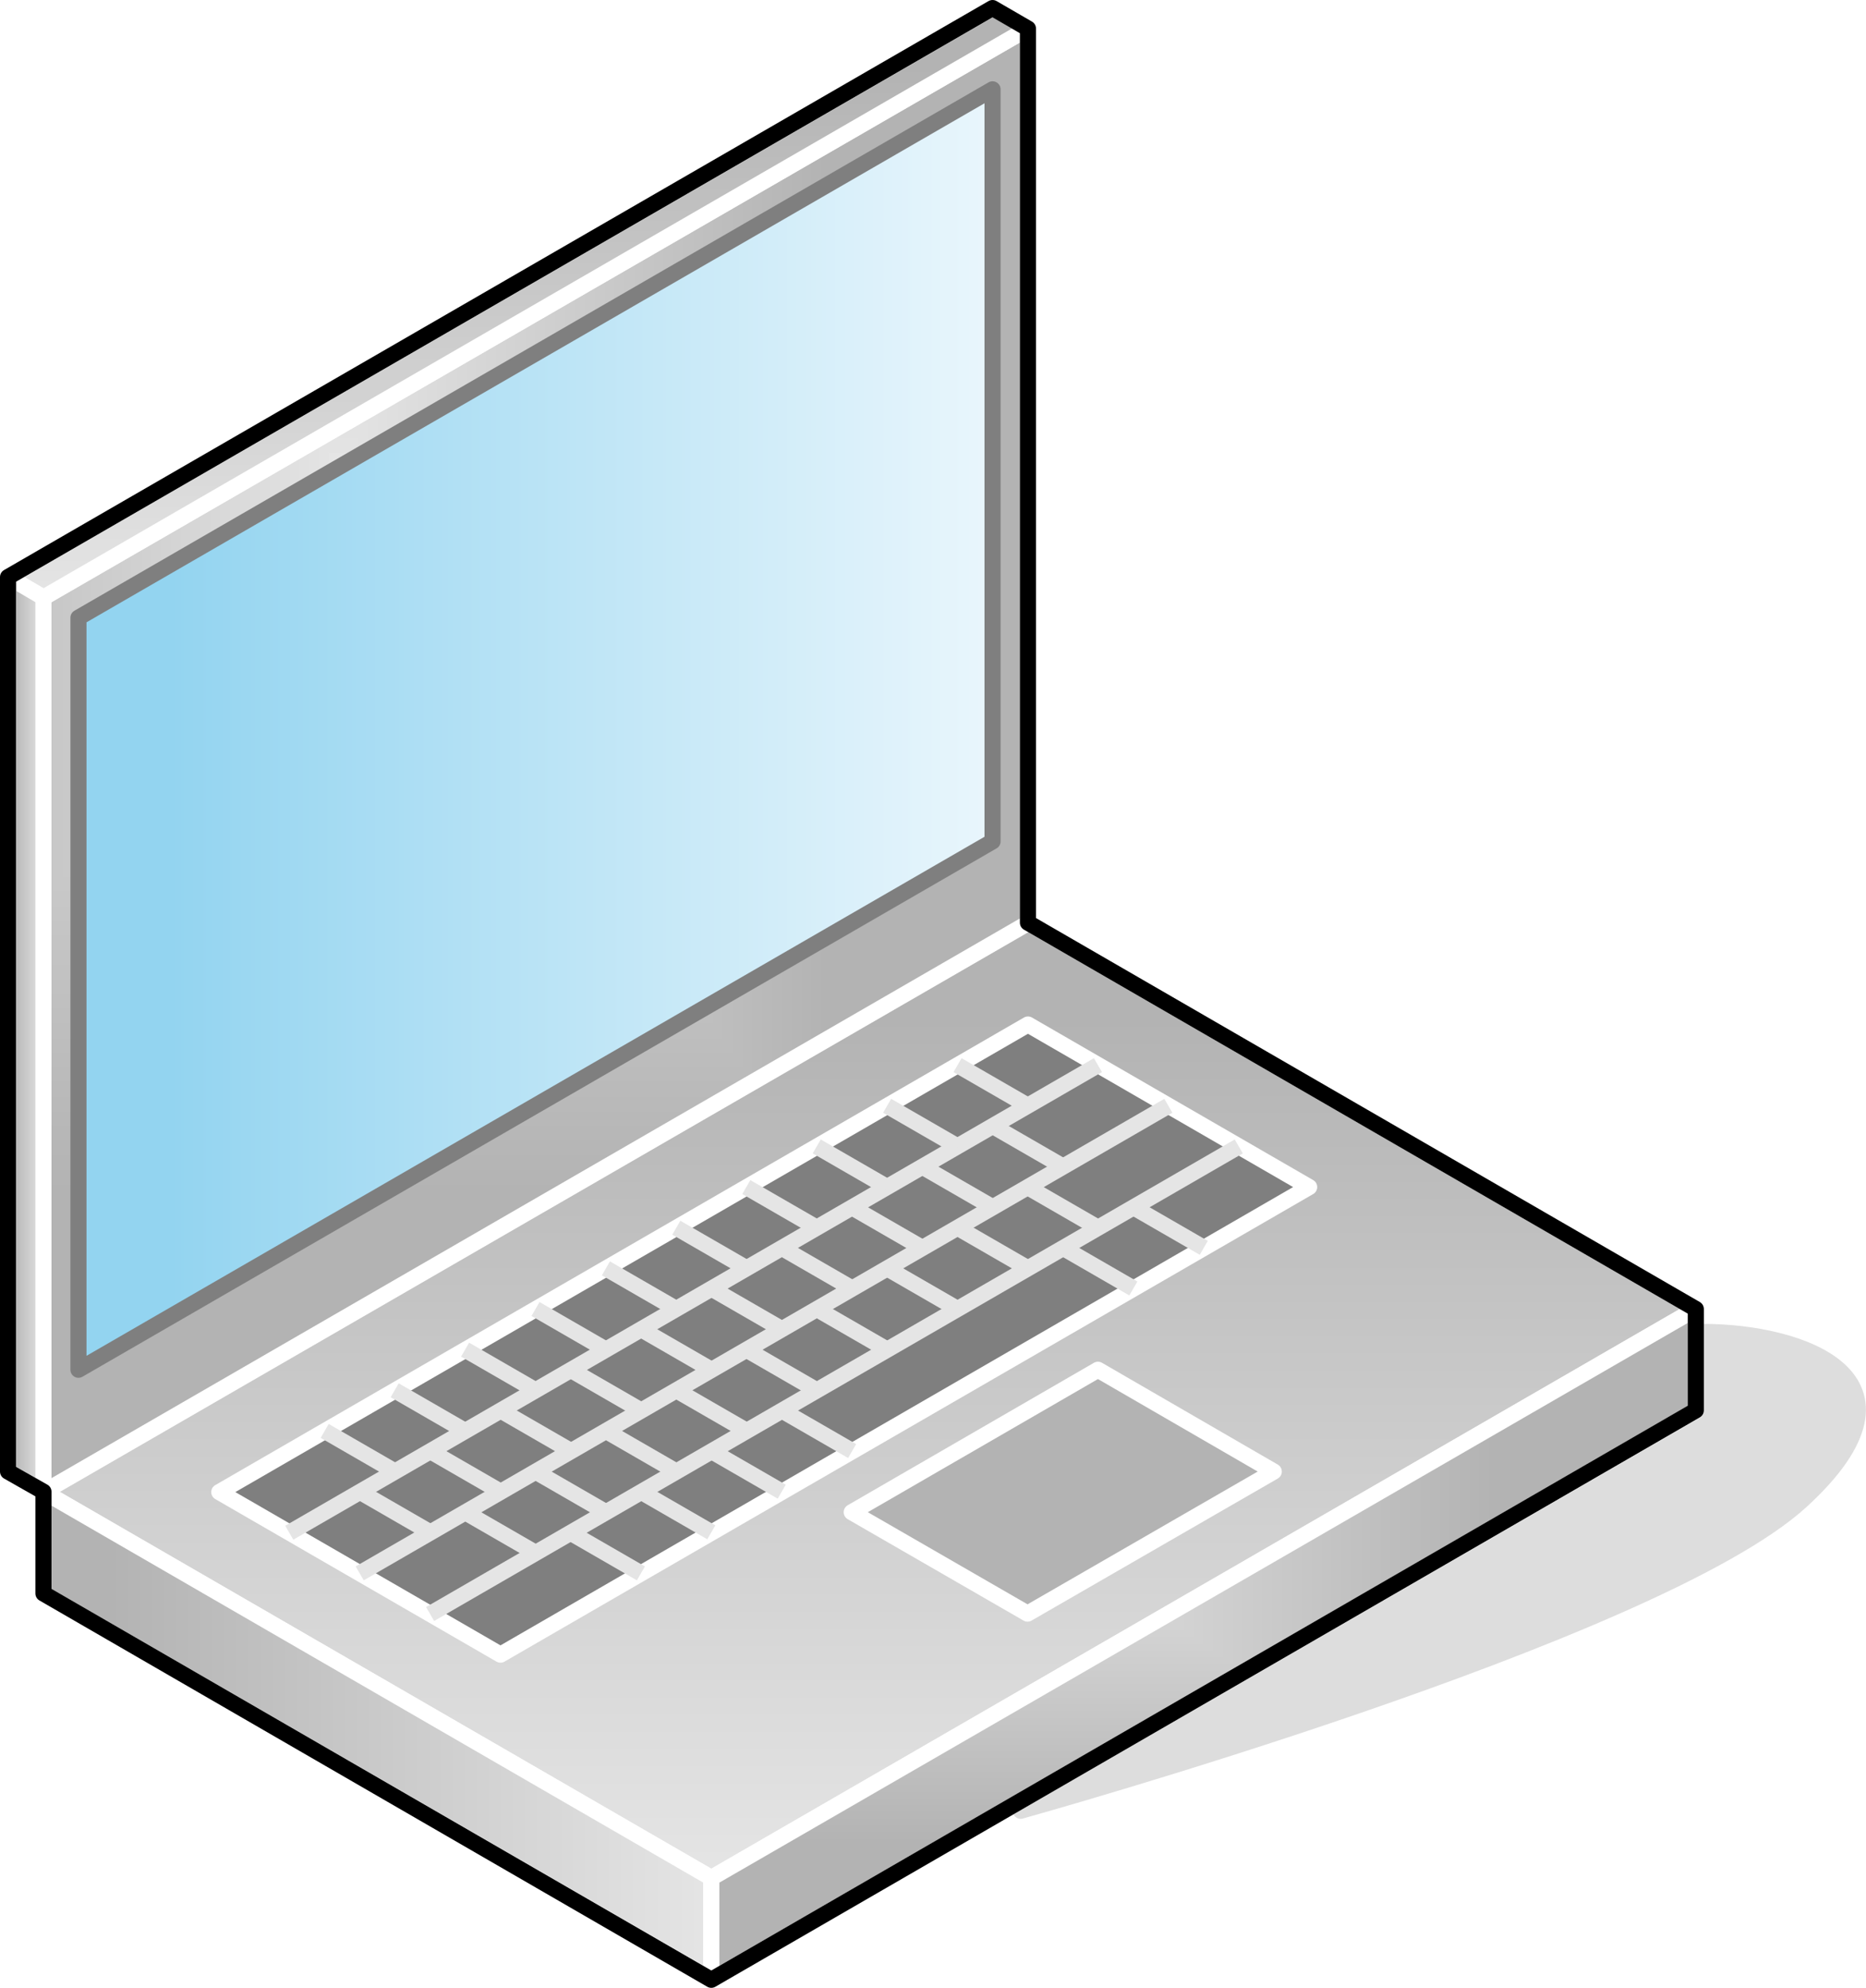 <?xml version="1.0" encoding="UTF-8"?>
<!DOCTYPE svg PUBLIC "-//W3C//DTD SVG 1.1//EN" "http://www.w3.org/Graphics/SVG/1.1/DTD/svg11.dtd">
<svg version="1.2" width="46.38mm" height="49.4mm" viewBox="1928 8183 4638 4940" preserveAspectRatio="xMidYMid" fill-rule="evenodd" stroke-width="28.222" stroke-linejoin="round" xmlns="http://www.w3.org/2000/svg" xmlns:ooo="http://xml.openoffice.org/svg/export" xmlns:xlink="http://www.w3.org/1999/xlink" xmlns:presentation="http://sun.com/xmlns/staroffice/presentation" xmlns:smil="http://www.w3.org/2001/SMIL20/" xmlns:anim="urn:oasis:names:tc:opendocument:xmlns:animation:1.0" xml:space="preserve">
 <defs class="ClipPathGroup">
  <clipPath id="presentation_clip_path" clipPathUnits="userSpaceOnUse">
   <rect x="1928" y="8183" width="4638" height="4940"/>
  </clipPath>
 </defs>
 <defs class="TextShapeIndex">
  <g ooo:slide="id1" ooo:id-list="id3 id4 id5 id6 id7 id8 id9 id10 id11 id12 id13 id14 id15 id16 id17 id18 id19 id20 id21 id22 id23 id24 id25 id26 id27 id28 id29 id30 id31 id32 id33 id34 id35 id36 id37 id38 id39 id40 id41 id42 id43 id44 id45 id46 id47 id48 id49 id50 id51"/>
 </defs>
 <defs class="EmbeddedBulletChars">
  <g id="bullet-char-template(57356)" transform="scale(0,-0)">
   <path d="M 580,1141 L 1163,571 580,0 -4,571 580,1141 Z"/>
  </g>
  <g id="bullet-char-template(57354)" transform="scale(0,-0)">
   <path d="M 8,1128 L 1137,1128 1137,0 8,0 8,1128 Z"/>
  </g>
  <g id="bullet-char-template(10146)" transform="scale(0,-0)">
   <path d="M 174,0 L 602,739 174,1481 1456,739 174,0 Z M 1358,739 L 309,1346 659,739 1358,739 Z"/>
  </g>
  <g id="bullet-char-template(10132)" transform="scale(0,-0)">
   <path d="M 2015,739 L 1276,0 717,0 1260,543 174,543 174,936 1260,936 717,1481 1274,1481 2015,739 Z"/>
  </g>
  <g id="bullet-char-template(10007)" transform="scale(0,-0)">
   <path d="M 0,-2 C -7,14 -16,27 -25,37 L 356,567 C 262,823 215,952 215,954 215,979 228,992 255,992 264,992 276,990 289,987 310,991 331,999 354,1012 L 381,999 492,748 772,1049 836,1024 860,1049 C 881,1039 901,1025 922,1006 886,937 835,863 770,784 769,783 710,716 594,584 L 774,223 C 774,196 753,168 711,139 L 727,119 C 717,90 699,76 672,76 641,76 570,178 457,381 L 164,-76 C 142,-110 111,-127 72,-127 30,-127 9,-110 8,-76 1,-67 -2,-52 -2,-32 -2,-23 -1,-13 0,-2 Z"/>
  </g>
  <g id="bullet-char-template(10004)" transform="scale(0,-0)">
   <path d="M 285,-33 C 182,-33 111,30 74,156 52,228 41,333 41,471 41,549 55,616 82,672 116,743 169,778 240,778 293,778 328,747 346,684 L 369,508 C 377,444 397,411 428,410 L 1163,1116 C 1174,1127 1196,1133 1229,1133 1271,1133 1292,1118 1292,1087 L 1292,965 C 1292,929 1282,901 1262,881 L 442,47 C 390,-6 338,-33 285,-33 Z"/>
  </g>
  <g id="bullet-char-template(9679)" transform="scale(0,-0)">
   <path d="M 813,0 C 632,0 489,54 383,161 276,268 223,411 223,592 223,773 276,916 383,1023 489,1130 632,1184 813,1184 992,1184 1136,1130 1245,1023 1353,916 1407,772 1407,592 1407,412 1353,268 1245,161 1136,54 992,0 813,0 Z"/>
  </g>
  <g id="bullet-char-template(8226)" transform="scale(0,-0)">
   <path d="M 346,457 C 273,457 209,483 155,535 101,586 74,649 74,723 74,796 101,859 155,911 209,963 273,989 346,989 419,989 480,963 531,910 582,859 608,796 608,723 608,648 583,586 532,535 482,483 420,457 346,457 Z"/>
  </g>
  <g id="bullet-char-template(8211)" transform="scale(0,-0)">
   <path d="M -4,459 L 1135,459 1135,606 -4,606 -4,459 Z"/>
  </g>
 </defs>
 <defs class="TextEmbeddedBitmaps"/>
 <g class="SlideGroup">
  <g>
   <g id="id1" class="Slide" clip-path="url(#presentation_clip_path)">
    <g class="Page">
     <g class="Group">
      <g class="com.sun.star.drawing.ClosedBezierShape">
       <g id="id3">
        <rect class="BoundingBox" stroke="none" fill="none" x="4445" y="11473" width="2122" height="1232"/>
        <path fill="rgb(221,221,221)" stroke="none" d="M 4465,12683 C 4465,12683 6042,12245 6405,11913 6740,11606 6403,11493 6162,11493 6162,11645 4465,12613 4465,12683 Z"/>
        <path fill="none" stroke="rgb(221,221,221)" stroke-width="40" stroke-linejoin="round" d="M 4465,12683 C 4465,12683 6042,12245 6405,11913 6740,11606 6403,11493 6162,11493 6162,11645 4465,12613 4465,12683 Z"/>
       </g>
      </g>
      <g class="Group">
       <g class="com.sun.star.drawing.PolyPolygonShape">
        <g id="id4">
         <rect class="BoundingBox" stroke="none" fill="none" x="2016" y="10456" width="4148" height="2415"/>
         <g>
          <defs>
           <linearGradient id="gradient1" x1="4089" y1="10476" x2="4089" y2="12850" gradientUnits="userSpaceOnUse">
            <stop offset="0.1" style="stop-color:rgb(179,179,179)"/>
            <stop offset="1" style="stop-color:rgb(229,229,229)"/>
           </linearGradient>
          </defs>
          <path style="fill:url(#gradient1)" d="M 3696,12850 L 6143,11436 4483,10476 2036,11890 3696,12850 Z"/>
         </g>
         <path fill="none" stroke="rgb(255,255,255)" stroke-width="40" stroke-linejoin="round" d="M 3696,12850 L 6143,11436 4483,10476 2036,11890 3696,12850 Z"/>
        </g>
       </g>
       <g class="com.sun.star.drawing.PolyPolygonShape">
        <g id="id5">
         <rect class="BoundingBox" stroke="none" fill="none" x="2452" y="10709" width="2751" height="1607"/>
         <path fill="rgb(127,127,127)" stroke="none" d="M 5182,11133 L 4483,10729 2473,11891 3172,12295 5182,11133 Z"/>
         <path fill="none" stroke="rgb(255,255,255)" stroke-width="40" stroke-linejoin="round" d="M 5182,11133 L 4483,10729 2473,11891 3172,12295 5182,11133 Z"/>
        </g>
       </g>
       <g class="com.sun.star.drawing.PolyPolygonShape">
        <g id="id6">
         <rect class="BoundingBox" stroke="none" fill="none" x="2016" y="8234" width="2488" height="3678"/>
         <g>
          <defs>
           <pattern id="pattern1" x="2036" y="8254" width="2448" height="3638" patternUnits="userSpaceOnUse">
            <g transform="translate(-2036,-8254)">
             <path fill="rgb(179,179,179)" stroke="none" d="M 2035,8253 L 4484,8253 4484,11892 2035,11892 2035,8253 Z M 1570,7562 L 3969,7562 3969,11127 1570,11127 1570,7562 Z"/>
             <path fill="rgb(180,180,180)" stroke="none" d="M 1570,7562 L 3969,7562 3969,11127 1570,11127 1570,7562 Z M 1594,7598 L 3945,7598 3945,11091 1594,11091 1594,7598 Z"/>
             <path fill="rgb(181,181,181)" stroke="none" d="M 1594,7598 L 3945,7598 3945,11091 1594,11091 1594,7598 Z M 1619,7635 L 3920,7635 3920,11054 1619,11054 1619,7635 Z"/>
             <path fill="rgb(182,182,182)" stroke="none" d="M 1619,7635 L 3920,7635 3920,11054 1619,11054 1619,7635 Z M 1643,7671 L 3896,7671 3896,11018 1643,11018 1643,7671 Z"/>
             <path fill="rgb(183,183,183)" stroke="none" d="M 1643,7671 L 3896,7671 3896,11018 1643,11018 1643,7671 Z M 1668,7707 L 3871,7707 3871,10981 1668,10981 1668,7707 Z"/>
             <path fill="rgb(184,184,184)" stroke="none" d="M 1668,7707 L 3871,7707 3871,10981 1668,10981 1668,7707 Z M 1692,7744 L 3847,7744 3847,10945 1692,10945 1692,7744 Z"/>
             <path fill="rgb(185,185,185)" stroke="none" d="M 1692,7744 L 3847,7744 3847,10945 1692,10945 1692,7744 Z M 1717,7780 L 3822,7780 3822,10909 1717,10909 1717,7780 Z"/>
             <path fill="rgb(186,186,186)" stroke="none" d="M 1717,7780 L 3822,7780 3822,10909 1717,10909 1717,7780 Z M 1741,7817 L 3798,7817 3798,10872 1741,10872 1741,7817 Z"/>
             <path fill="rgb(187,187,187)" stroke="none" d="M 1741,7817 L 3798,7817 3798,10872 1741,10872 1741,7817 Z M 1766,7853 L 3773,7853 3773,10836 1766,10836 1766,7853 Z"/>
             <path fill="rgb(188,188,188)" stroke="none" d="M 1766,7853 L 3773,7853 3773,10836 1766,10836 1766,7853 Z M 1790,7889 L 3749,7889 3749,10799 1790,10799 1790,7889 Z"/>
             <path fill="rgb(189,189,189)" stroke="none" d="M 1790,7889 L 3749,7889 3749,10799 1790,10799 1790,7889 Z M 1815,7926 L 3724,7926 3724,10763 1815,10763 1815,7926 Z"/>
             <path fill="rgb(190,190,190)" stroke="none" d="M 1815,7926 L 3724,7926 3724,10763 1815,10763 1815,7926 Z M 1839,7962 L 3700,7962 3700,10727 1839,10727 1839,7962 Z"/>
             <path fill="rgb(191,191,191)" stroke="none" d="M 1839,7962 L 3700,7962 3700,10727 1839,10727 1839,7962 Z M 1864,7999 L 3675,7999 3675,10690 1864,10690 1864,7999 Z"/>
             <path fill="rgb(192,192,192)" stroke="none" d="M 1864,7999 L 3675,7999 3675,10690 1864,10690 1864,7999 Z M 1888,8035 L 3651,8035 3651,10654 1888,10654 1888,8035 Z"/>
             <path fill="rgb(193,193,193)" stroke="none" d="M 1888,8035 L 3651,8035 3651,10654 1888,10654 1888,8035 Z M 1913,8071 L 3626,8071 3626,10617 1913,10617 1913,8071 Z"/>
             <path fill="rgb(194,194,194)" stroke="none" d="M 1913,8071 L 3626,8071 3626,10617 1913,10617 1913,8071 Z M 1937,8108 L 3602,8108 3602,10581 1937,10581 1937,8108 Z"/>
             <path fill="rgb(195,195,195)" stroke="none" d="M 1937,8108 L 3602,8108 3602,10581 1937,10581 1937,8108 Z M 1962,8144 L 3577,8144 3577,10545 1962,10545 1962,8144 Z"/>
             <path fill="rgb(196,196,196)" stroke="none" d="M 1962,8144 L 3577,8144 3577,10545 1962,10545 1962,8144 Z M 1986,8181 L 3553,8181 3553,10508 1986,10508 1986,8181 Z"/>
             <path fill="rgb(197,197,197)" stroke="none" d="M 1986,8181 L 3553,8181 3553,10508 1986,10508 1986,8181 Z M 2011,8217 L 3528,8217 3528,10472 2011,10472 2011,8217 Z"/>
             <path fill="rgb(198,198,198)" stroke="none" d="M 2011,8217 L 3528,8217 3528,10472 2011,10472 2011,8217 Z M 2035,8252 L 3504,8252 3504,10435 2035,10435 2035,8252 Z"/>
             <path fill="rgb(199,199,199)" stroke="none" d="M 2035,8252 L 3504,8252 3504,10435 2035,10435 2035,8252 Z M 2059,8289 L 3479,8289 3479,10399 2059,10399 2059,8289 Z"/>
             <path fill="rgb(200,200,200)" stroke="none" d="M 2059,8289 L 3479,8289 3479,10399 2059,10399 2059,8289 Z M 2084,8325 L 3455,8325 3455,10363 2084,10363 2084,8325 Z"/>
             <path fill="rgb(201,201,201)" stroke="none" d="M 2084,8325 L 3455,8325 3455,10363 2084,10363 2084,8325 Z M 2108,8362 L 3430,8362 3430,10326 2108,10326 2108,8362 Z"/>
             <path fill="rgb(202,202,202)" stroke="none" d="M 2108,8362 L 3430,8362 3430,10326 2108,10326 2108,8362 Z M 2133,8398 L 3406,8398 3406,10290 2133,10290 2133,8398 Z"/>
             <path fill="rgb(203,203,203)" stroke="none" d="M 2133,8398 L 3406,8398 3406,10290 2133,10290 2133,8398 Z M 2157,8434 L 3381,8434 3381,10253 2157,10253 2157,8434 Z"/>
             <path fill="rgb(204,204,204)" stroke="none" d="M 2157,8434 L 3381,8434 3381,10253 2157,10253 2157,8434 Z M 2182,8471 L 3357,8471 3357,10217 2182,10217 2182,8471 Z"/>
             <path fill="rgb(205,205,205)" stroke="none" d="M 2182,8471 L 3357,8471 3357,10217 2182,10217 2182,8471 Z M 2206,8507 L 3332,8507 3332,10181 2206,10181 2206,8507 Z"/>
             <path fill="rgb(206,206,206)" stroke="none" d="M 2206,8507 L 3332,8507 3332,10181 2206,10181 2206,8507 Z M 2231,8544 L 3308,8544 3308,10144 2231,10144 2231,8544 Z"/>
             <path fill="rgb(207,207,207)" stroke="none" d="M 2231,8544 L 3308,8544 3308,10144 2231,10144 2231,8544 Z M 2255,8580 L 3283,8580 3283,10108 2255,10108 2255,8580 Z"/>
             <path fill="rgb(208,208,208)" stroke="none" d="M 2255,8580 L 3283,8580 3283,10108 2255,10108 2255,8580 Z M 2280,8616 L 3259,8616 3259,10071 2280,10071 2280,8616 Z"/>
             <path fill="rgb(209,209,209)" stroke="none" d="M 2280,8616 L 3259,8616 3259,10071 2280,10071 2280,8616 Z M 2304,8653 L 3234,8653 3234,10035 2304,10035 2304,8653 Z"/>
             <path fill="rgb(210,210,210)" stroke="none" d="M 2304,8653 L 3234,8653 3234,10035 2304,10035 2304,8653 Z M 2329,8689 L 3210,8689 3210,9999 2329,9999 2329,8689 Z"/>
             <path fill="rgb(211,211,211)" stroke="none" d="M 2329,8689 L 3210,8689 3210,9999 2329,9999 2329,8689 Z M 2353,8726 L 3185,8726 3185,9962 2353,9962 2353,8726 Z"/>
             <path fill="rgb(212,212,212)" stroke="none" d="M 2353,8726 L 3185,8726 3185,9962 2353,9962 2353,8726 Z M 2378,8762 L 3161,8762 3161,9926 2378,9926 2378,8762 Z"/>
             <path fill="rgb(213,213,213)" stroke="none" d="M 2378,8762 L 3161,8762 3161,9926 2378,9926 2378,8762 Z M 2402,8798 L 3136,8798 3136,9889 2402,9889 2402,8798 Z"/>
             <path fill="rgb(214,214,214)" stroke="none" d="M 2402,8798 L 3136,8798 3136,9889 2402,9889 2402,8798 Z M 2427,8835 L 3112,8835 3112,9853 2427,9853 2427,8835 Z"/>
             <path fill="rgb(215,215,215)" stroke="none" d="M 2427,8835 L 3112,8835 3112,9853 2427,9853 2427,8835 Z M 2451,8871 L 3087,8871 3087,9817 2451,9817 2451,8871 Z"/>
             <path fill="rgb(216,216,216)" stroke="none" d="M 2451,8871 L 3087,8871 3087,9817 2451,9817 2451,8871 Z M 2476,8908 L 3063,8908 3063,9780 2476,9780 2476,8908 Z"/>
             <path fill="rgb(217,217,217)" stroke="none" d="M 2476,8908 L 3063,8908 3063,9780 2476,9780 2476,8908 Z M 2500,8944 L 3038,8944 3038,9744 2500,9744 2500,8944 Z"/>
             <path fill="rgb(218,218,218)" stroke="none" d="M 2500,8944 L 3038,8944 3038,9744 2500,9744 2500,8944 Z M 2525,8980 L 3014,8980 3014,9707 2525,9707 2525,8980 Z"/>
             <path fill="rgb(219,219,219)" stroke="none" d="M 2525,8980 L 3014,8980 3014,9707 2525,9707 2525,8980 Z M 2549,9017 L 2989,9017 2989,9671 2549,9671 2549,9017 Z"/>
             <path fill="rgb(220,220,220)" stroke="none" d="M 2549,9017 L 2989,9017 2989,9671 2549,9671 2549,9017 Z M 2574,9053 L 2965,9053 2965,9635 2574,9635 2574,9053 Z"/>
             <path fill="rgb(221,221,221)" stroke="none" d="M 2574,9053 L 2965,9053 2965,9635 2574,9635 2574,9053 Z M 2598,9090 L 2940,9090 2940,9598 2598,9598 2598,9090 Z"/>
             <path fill="rgb(222,222,222)" stroke="none" d="M 2598,9090 L 2940,9090 2940,9598 2598,9598 2598,9090 Z M 2623,9126 L 2916,9126 2916,9562 2623,9562 2623,9126 Z"/>
             <path fill="rgb(223,223,223)" stroke="none" d="M 2623,9126 L 2916,9126 2916,9562 2623,9562 2623,9126 Z M 2647,9162 L 2891,9162 2891,9525 2647,9525 2647,9162 Z"/>
             <path fill="rgb(224,224,224)" stroke="none" d="M 2647,9162 L 2891,9162 2891,9525 2647,9525 2647,9162 Z M 2672,9199 L 2867,9199 2867,9489 2672,9489 2672,9199 Z"/>
             <path fill="rgb(225,225,225)" stroke="none" d="M 2672,9199 L 2867,9199 2867,9489 2672,9489 2672,9199 Z M 2696,9235 L 2842,9235 2842,9453 2696,9453 2696,9235 Z"/>
             <path fill="rgb(226,226,226)" stroke="none" d="M 2696,9235 L 2842,9235 2842,9453 2696,9453 2696,9235 Z M 2721,9272 L 2818,9272 2818,9416 2721,9416 2721,9272 Z"/>
             <path fill="rgb(227,227,227)" stroke="none" d="M 2721,9272 L 2818,9272 2818,9416 2721,9416 2721,9272 Z M 2745,9308 L 2793,9308 2793,9380 2745,9380 2745,9308 Z"/>
             <path fill="rgb(229,229,229)" stroke="none" d="M 2745,9308 L 2793,9308 2793,9380 2745,9380 2745,9308 Z"/>
            </g>
           </pattern>
          </defs>
          <path style="fill:url(#pattern1)" d="M 4483,10477 L 4483,8254 2036,9668 2036,11891 4483,10477 Z"/>
         </g>
         <path fill="none" stroke="rgb(255,255,255)" stroke-width="40" stroke-linejoin="round" d="M 4483,10477 L 4483,8254 2036,9668 2036,11891 4483,10477 Z"/>
        </g>
       </g>
       <g class="com.sun.star.drawing.PolyPolygonShape">
        <g id="id7">
         <rect class="BoundingBox" stroke="none" fill="none" x="2103" y="8385" width="2313" height="3223"/>
         <g>
          <defs>
           <linearGradient id="gradient2" x1="2122" y1="9996" x2="4396" y2="9996" gradientUnits="userSpaceOnUse">
            <stop offset="0.1" style="stop-color:rgb(147,212,240)"/>
            <stop offset="1" style="stop-color:rgb(233,246,252)"/>
           </linearGradient>
          </defs>
          <path style="fill:url(#gradient2)" d="M 4395,10274 L 4395,8405 2123,9718 2123,11587 4395,10274 Z"/>
         </g>
         <path fill="none" stroke="rgb(127,127,127)" stroke-width="40" stroke-linejoin="round" d="M 4395,10274 L 4395,8405 2123,9718 2123,11587 4395,10274 Z"/>
        </g>
       </g>
       <g class="com.sun.star.drawing.PolyPolygonShape">
        <g id="id8">
         <rect class="BoundingBox" stroke="none" fill="none" x="1929" y="8183" width="2575" height="1506"/>
         <g>
          <defs>
           <linearGradient id="gradient3" x1="3216" y1="8203" x2="3216" y2="9668" gradientUnits="userSpaceOnUse">
            <stop offset="0.1" style="stop-color:rgb(179,179,179)"/>
            <stop offset="1" style="stop-color:rgb(229,229,229)"/>
           </linearGradient>
          </defs>
          <path style="fill:url(#gradient3)" d="M 2036,9668 L 4483,8254 4396,8203 1949,9617 2036,9668 Z"/>
         </g>
         <path fill="none" stroke="rgb(255,255,255)" stroke-width="40" stroke-linejoin="round" d="M 2036,9668 L 4483,8254 4396,8203 1949,9617 2036,9668 Z"/>
        </g>
       </g>
       <g class="com.sun.star.drawing.PolyPolygonShape">
        <g id="id9">
         <rect class="BoundingBox" stroke="none" fill="none" x="1929" y="9597" width="128" height="2314"/>
         <g>
          <defs>
           <linearGradient id="gradient4" x1="1948" y1="10753" x2="2037" y2="10753" gradientUnits="userSpaceOnUse">
            <stop offset="0.1" style="stop-color:rgb(179,179,179)"/>
            <stop offset="1" style="stop-color:rgb(229,229,229)"/>
           </linearGradient>
          </defs>
          <path style="fill:url(#gradient4)" d="M 2036,11890 L 2036,9668 1949,9617 1949,11840 2036,11890 Z"/>
         </g>
         <path fill="none" stroke="rgb(255,255,255)" stroke-width="40" stroke-linejoin="round" d="M 2036,11890 L 2036,9668 1949,9617 1949,11840 2036,11890 Z"/>
        </g>
       </g>
       <g class="com.sun.star.drawing.PolyPolygonShape">
        <g id="id10">
         <rect class="BoundingBox" stroke="none" fill="none" x="2016" y="11870" width="1702" height="1253"/>
         <g>
          <defs>
           <linearGradient id="gradient5" x1="2036" y1="12496" x2="3696" y2="12496" gradientUnits="userSpaceOnUse">
            <stop offset="0.1" style="stop-color:rgb(179,179,179)"/>
            <stop offset="1" style="stop-color:rgb(229,229,229)"/>
           </linearGradient>
          </defs>
          <path style="fill:url(#gradient5)" d="M 3696,13102 L 3696,12850 2036,11890 2036,12143 3696,13102 Z"/>
         </g>
         <path fill="none" stroke="rgb(255,255,255)" stroke-width="40" stroke-linejoin="round" d="M 3696,13102 L 3696,12850 2036,11890 2036,12143 3696,13102 Z"/>
        </g>
       </g>
       <g class="com.sun.star.drawing.LineShape">
        <g id="id11">
         <rect class="BoundingBox" stroke="none" fill="none" x="2976" y="11012" width="2052" height="1203"/>
         <path fill="none" stroke="rgb(229,229,229)" stroke-width="40" stroke-linejoin="round" d="M 5007,11032 L 2997,12194"/>
        </g>
       </g>
       <g class="com.sun.star.drawing.LineShape">
        <g id="id12">
         <rect class="BoundingBox" stroke="none" fill="none" x="2801" y="10911" width="2052" height="1203"/>
         <path fill="none" stroke="rgb(229,229,229)" stroke-width="40" stroke-linejoin="round" d="M 4832,10931 L 2822,12093"/>
        </g>
       </g>
       <g class="com.sun.star.drawing.LineShape">
        <g id="id13">
         <rect class="BoundingBox" stroke="none" fill="none" x="2626" y="10810" width="2052" height="1203"/>
         <path fill="none" stroke="rgb(229,229,229)" stroke-width="40" stroke-linejoin="round" d="M 4657,10830 L 2647,11992"/>
        </g>
       </g>
       <g class="com.sun.star.drawing.LineShape">
        <g id="id14">
         <rect class="BoundingBox" stroke="none" fill="none" x="2715" y="11719" width="216" height="142"/>
         <path fill="none" stroke="rgb(229,229,229)" stroke-width="40" stroke-linejoin="round" d="M 2910,11840 L 2735,11739"/>
        </g>
       </g>
       <g class="com.sun.star.drawing.LineShape">
        <g id="id15">
         <rect class="BoundingBox" stroke="none" fill="none" x="2889" y="11618" width="216" height="142"/>
         <path fill="none" stroke="rgb(229,229,229)" stroke-width="40" stroke-linejoin="round" d="M 3084,11739 L 2909,11638"/>
        </g>
       </g>
       <g class="com.sun.star.drawing.LineShape">
        <g id="id16">
         <rect class="BoundingBox" stroke="none" fill="none" x="3064" y="11517" width="216" height="142"/>
         <path fill="none" stroke="rgb(229,229,229)" stroke-width="40" stroke-linejoin="round" d="M 3259,11638 L 3084,11537"/>
        </g>
       </g>
       <g class="com.sun.star.drawing.LineShape">
        <g id="id17">
         <rect class="BoundingBox" stroke="none" fill="none" x="2977" y="11769" width="216" height="142"/>
         <path fill="none" stroke="rgb(229,229,229)" stroke-width="40" stroke-linejoin="round" d="M 3172,11890 L 2997,11789"/>
        </g>
       </g>
       <g class="com.sun.star.drawing.LineShape">
        <g id="id18">
         <rect class="BoundingBox" stroke="none" fill="none" x="3152" y="11668" width="216" height="142"/>
         <path fill="none" stroke="rgb(229,229,229)" stroke-width="40" stroke-linejoin="round" d="M 3347,11789 L 3172,11688"/>
        </g>
       </g>
       <g class="com.sun.star.drawing.LineShape">
        <g id="id19">
         <rect class="BoundingBox" stroke="none" fill="none" x="3326" y="11567" width="216" height="142"/>
         <path fill="none" stroke="rgb(229,229,229)" stroke-width="40" stroke-linejoin="round" d="M 3521,11688 L 3346,11587"/>
        </g>
       </g>
       <g class="com.sun.star.drawing.LineShape">
        <g id="id20">
         <rect class="BoundingBox" stroke="none" fill="none" x="3239" y="11416" width="216" height="142"/>
         <path fill="none" stroke="rgb(229,229,229)" stroke-width="40" stroke-linejoin="round" d="M 3434,11537 L 3259,11436"/>
        </g>
       </g>
       <g class="com.sun.star.drawing.LineShape">
        <g id="id21">
         <rect class="BoundingBox" stroke="none" fill="none" x="3501" y="11466" width="216" height="142"/>
         <path fill="none" stroke="rgb(229,229,229)" stroke-width="40" stroke-linejoin="round" d="M 3696,11587 L 3521,11486"/>
        </g>
       </g>
       <g class="com.sun.star.drawing.LineShape">
        <g id="id22">
         <rect class="BoundingBox" stroke="none" fill="none" x="3414" y="11315" width="216" height="142"/>
         <path fill="none" stroke="rgb(229,229,229)" stroke-width="40" stroke-linejoin="round" d="M 3609,11436 L 3434,11335"/>
        </g>
       </g>
       <g class="com.sun.star.drawing.LineShape">
        <g id="id23">
         <rect class="BoundingBox" stroke="none" fill="none" x="3589" y="11214" width="216" height="142"/>
         <path fill="none" stroke="rgb(229,229,229)" stroke-width="40" stroke-linejoin="round" d="M 3784,11335 L 3609,11234"/>
        </g>
       </g>
       <g class="com.sun.star.drawing.LineShape">
        <g id="id24">
         <rect class="BoundingBox" stroke="none" fill="none" x="3763" y="11113" width="216" height="142"/>
         <path fill="none" stroke="rgb(229,229,229)" stroke-width="40" stroke-linejoin="round" d="M 3958,11234 L 3783,11133"/>
        </g>
       </g>
       <g class="com.sun.star.drawing.LineShape">
        <g id="id25">
         <rect class="BoundingBox" stroke="none" fill="none" x="3676" y="11365" width="216" height="142"/>
         <path fill="none" stroke="rgb(229,229,229)" stroke-width="40" stroke-linejoin="round" d="M 3871,11486 L 3696,11385"/>
        </g>
       </g>
       <g class="com.sun.star.drawing.LineShape">
        <g id="id26">
         <rect class="BoundingBox" stroke="none" fill="none" x="3851" y="11264" width="216" height="142"/>
         <path fill="none" stroke="rgb(229,229,229)" stroke-width="40" stroke-linejoin="round" d="M 4046,11385 L 3871,11284"/>
        </g>
       </g>
       <g class="com.sun.star.drawing.LineShape">
        <g id="id27">
         <rect class="BoundingBox" stroke="none" fill="none" x="4025" y="11163" width="216" height="142"/>
         <path fill="none" stroke="rgb(229,229,229)" stroke-width="40" stroke-linejoin="round" d="M 4220,11284 L 4045,11183"/>
        </g>
       </g>
       <g class="com.sun.star.drawing.LineShape">
        <g id="id28">
         <rect class="BoundingBox" stroke="none" fill="none" x="3938" y="11012" width="216" height="142"/>
         <path fill="none" stroke="rgb(229,229,229)" stroke-width="40" stroke-linejoin="round" d="M 4133,11133 L 3958,11032"/>
        </g>
       </g>
       <g class="com.sun.star.drawing.LineShape">
        <g id="id29">
         <rect class="BoundingBox" stroke="none" fill="none" x="4200" y="11062" width="216" height="142"/>
         <path fill="none" stroke="rgb(229,229,229)" stroke-width="40" stroke-linejoin="round" d="M 4395,11183 L 4220,11082"/>
        </g>
       </g>
       <g class="com.sun.star.drawing.LineShape">
        <g id="id30">
         <rect class="BoundingBox" stroke="none" fill="none" x="4113" y="10911" width="216" height="142"/>
         <path fill="none" stroke="rgb(229,229,229)" stroke-width="40" stroke-linejoin="round" d="M 4308,11032 L 4133,10931"/>
        </g>
       </g>
       <g class="com.sun.star.drawing.LineShape">
        <g id="id31">
         <rect class="BoundingBox" stroke="none" fill="none" x="4288" y="10810" width="216" height="142"/>
         <path fill="none" stroke="rgb(229,229,229)" stroke-width="40" stroke-linejoin="round" d="M 4483,10931 L 4308,10830"/>
        </g>
       </g>
       <g class="com.sun.star.drawing.LineShape">
        <g id="id32">
         <rect class="BoundingBox" stroke="none" fill="none" x="4375" y="10961" width="216" height="142"/>
         <path fill="none" stroke="rgb(229,229,229)" stroke-width="40" stroke-linejoin="round" d="M 4570,11082 L 4395,10981"/>
        </g>
       </g>
       <g class="com.sun.star.drawing.LineShape">
        <g id="id33">
         <rect class="BoundingBox" stroke="none" fill="none" x="3239" y="11820" width="216" height="142"/>
         <path fill="none" stroke="rgb(229,229,229)" stroke-width="40" stroke-linejoin="round" d="M 3434,11941 L 3259,11840"/>
        </g>
       </g>
       <g class="com.sun.star.drawing.LineShape">
        <g id="id34">
         <rect class="BoundingBox" stroke="none" fill="none" x="3414" y="11719" width="216" height="142"/>
         <path fill="none" stroke="rgb(229,229,229)" stroke-width="40" stroke-linejoin="round" d="M 3609,11840 L 3434,11739"/>
        </g>
       </g>
       <g class="com.sun.star.drawing.LineShape">
        <g id="id35">
         <rect class="BoundingBox" stroke="none" fill="none" x="3589" y="11618" width="216" height="142"/>
         <path fill="none" stroke="rgb(229,229,229)" stroke-width="40" stroke-linejoin="round" d="M 3784,11739 L 3609,11638"/>
        </g>
       </g>
       <g class="com.sun.star.drawing.LineShape">
        <g id="id36">
         <rect class="BoundingBox" stroke="none" fill="none" x="3676" y="11769" width="216" height="142"/>
         <path fill="none" stroke="rgb(229,229,229)" stroke-width="40" stroke-linejoin="round" d="M 3871,11890 L 3696,11789"/>
        </g>
       </g>
       <g class="com.sun.star.drawing.LineShape">
        <g id="id37">
         <rect class="BoundingBox" stroke="none" fill="none" x="3851" y="11668" width="216" height="142"/>
         <path fill="none" stroke="rgb(229,229,229)" stroke-width="40" stroke-linejoin="round" d="M 4046,11789 L 3871,11688"/>
        </g>
       </g>
       <g class="com.sun.star.drawing.LineShape">
        <g id="id38">
         <rect class="BoundingBox" stroke="none" fill="none" x="3763" y="11517" width="216" height="142"/>
         <path fill="none" stroke="rgb(229,229,229)" stroke-width="40" stroke-linejoin="round" d="M 3958,11638 L 3783,11537"/>
        </g>
       </g>
       <g class="com.sun.star.drawing.LineShape">
        <g id="id39">
         <rect class="BoundingBox" stroke="none" fill="none" x="3938" y="11416" width="216" height="142"/>
         <path fill="none" stroke="rgb(229,229,229)" stroke-width="40" stroke-linejoin="round" d="M 4133,11537 L 3958,11436"/>
        </g>
       </g>
       <g class="com.sun.star.drawing.LineShape">
        <g id="id40">
         <rect class="BoundingBox" stroke="none" fill="none" x="4113" y="11315" width="216" height="142"/>
         <path fill="none" stroke="rgb(229,229,229)" stroke-width="40" stroke-linejoin="round" d="M 4308,11436 L 4133,11335"/>
        </g>
       </g>
       <g class="com.sun.star.drawing.LineShape">
        <g id="id41">
         <rect class="BoundingBox" stroke="none" fill="none" x="4288" y="11214" width="216" height="142"/>
         <path fill="none" stroke="rgb(229,229,229)" stroke-width="40" stroke-linejoin="round" d="M 4483,11335 L 4308,11234"/>
        </g>
       </g>
       <g class="com.sun.star.drawing.LineShape">
        <g id="id42">
         <rect class="BoundingBox" stroke="none" fill="none" x="4550" y="11264" width="216" height="142"/>
         <path fill="none" stroke="rgb(229,229,229)" stroke-width="40" stroke-linejoin="round" d="M 4745,11385 L 4570,11284"/>
        </g>
       </g>
       <g class="com.sun.star.drawing.LineShape">
        <g id="id43">
         <rect class="BoundingBox" stroke="none" fill="none" x="4462" y="11113" width="216" height="142"/>
         <path fill="none" stroke="rgb(229,229,229)" stroke-width="40" stroke-linejoin="round" d="M 4657,11234 L 4482,11133"/>
        </g>
       </g>
       <g class="com.sun.star.drawing.LineShape">
        <g id="id44">
         <rect class="BoundingBox" stroke="none" fill="none" x="4725" y="11163" width="216" height="142"/>
         <path fill="none" stroke="rgb(229,229,229)" stroke-width="40" stroke-linejoin="round" d="M 4920,11284 L 4745,11183"/>
        </g>
       </g>
       <g class="com.sun.star.drawing.LineShape">
        <g id="id45">
         <rect class="BoundingBox" stroke="none" fill="none" x="3326" y="11972" width="216" height="142"/>
         <path fill="none" stroke="rgb(229,229,229)" stroke-width="40" stroke-linejoin="round" d="M 3521,12093 L 3346,11992"/>
        </g>
       </g>
       <g class="com.sun.star.drawing.LineShape">
        <g id="id46">
         <rect class="BoundingBox" stroke="none" fill="none" x="3501" y="11870" width="216" height="142"/>
         <path fill="none" stroke="rgb(229,229,229)" stroke-width="40" stroke-linejoin="round" d="M 3696,11991 L 3521,11890"/>
        </g>
       </g>
       <g class="com.sun.star.drawing.PolyPolygonShape">
        <g id="id47">
         <rect class="BoundingBox" stroke="none" fill="none" x="3676" y="11416" width="2488" height="1708"/>
         <g>
          <defs>
           <pattern id="pattern2" x="3696" y="11436" width="2448" height="1668" patternUnits="userSpaceOnUse">
            <g transform="translate(-3696,-11436)">
             <path fill="rgb(179,179,179)" stroke="none" d="M 3695,11435 L 6144,11435 6144,13104 3695,13104 3695,11435 Z M 3230,11118 L 5629,11118 5629,12753 3230,12753 3230,11118 Z"/>
             <path fill="rgb(180,180,180)" stroke="none" d="M 3230,11118 L 5629,11118 5629,12753 3230,12753 3230,11118 Z M 3254,11135 L 5605,11135 5605,12736 3254,12736 3254,11135 Z"/>
             <path fill="rgb(181,181,181)" stroke="none" d="M 3254,11135 L 5605,11135 5605,12736 3254,12736 3254,11135 Z M 3279,11152 L 5580,11152 5580,12719 3279,12719 3279,11152 Z"/>
             <path fill="rgb(182,182,182)" stroke="none" d="M 3279,11152 L 5580,11152 5580,12719 3279,12719 3279,11152 Z M 3303,11168 L 5556,11168 5556,12703 3303,12703 3303,11168 Z"/>
             <path fill="rgb(183,183,183)" stroke="none" d="M 3303,11168 L 5556,11168 5556,12703 3303,12703 3303,11168 Z M 3328,11185 L 5531,11185 5531,12686 3328,12686 3328,11185 Z"/>
             <path fill="rgb(184,184,184)" stroke="none" d="M 3328,11185 L 5531,11185 5531,12686 3328,12686 3328,11185 Z M 3352,11202 L 5507,11202 5507,12669 3352,12669 3352,11202 Z"/>
             <path fill="rgb(185,185,185)" stroke="none" d="M 3352,11202 L 5507,11202 5507,12669 3352,12669 3352,11202 Z M 3377,11218 L 5482,11218 5482,12653 3377,12653 3377,11218 Z"/>
             <path fill="rgb(186,186,186)" stroke="none" d="M 3377,11218 L 5482,11218 5482,12653 3377,12653 3377,11218 Z M 3401,11235 L 5458,11235 5458,12636 3401,12636 3401,11235 Z"/>
             <path fill="rgb(187,187,187)" stroke="none" d="M 3401,11235 L 5458,11235 5458,12636 3401,12636 3401,11235 Z M 3426,11252 L 5433,11252 5433,12619 3426,12619 3426,11252 Z"/>
             <path fill="rgb(188,188,188)" stroke="none" d="M 3426,11252 L 5433,11252 5433,12619 3426,12619 3426,11252 Z M 3450,11268 L 5409,11268 5409,12602 3450,12602 3450,11268 Z"/>
             <path fill="rgb(189,189,189)" stroke="none" d="M 3450,11268 L 5409,11268 5409,12602 3450,12602 3450,11268 Z M 3475,11285 L 5384,11285 5384,12586 3475,12586 3475,11285 Z"/>
             <path fill="rgb(190,190,190)" stroke="none" d="M 3475,11285 L 5384,11285 5384,12586 3475,12586 3475,11285 Z M 3499,11302 L 5360,11302 5360,12569 3499,12569 3499,11302 Z"/>
             <path fill="rgb(191,191,191)" stroke="none" d="M 3499,11302 L 5360,11302 5360,12569 3499,12569 3499,11302 Z M 3524,11319 L 5335,11319 5335,12552 3524,12552 3524,11319 Z"/>
             <path fill="rgb(192,192,192)" stroke="none" d="M 3524,11319 L 5335,11319 5335,12552 3524,12552 3524,11319 Z M 3548,11335 L 5311,11335 5311,12536 3548,12536 3548,11335 Z"/>
             <path fill="rgb(193,193,193)" stroke="none" d="M 3548,11335 L 5311,11335 5311,12536 3548,12536 3548,11335 Z M 3573,11352 L 5286,11352 5286,12519 3573,12519 3573,11352 Z"/>
             <path fill="rgb(194,194,194)" stroke="none" d="M 3573,11352 L 5286,11352 5286,12519 3573,12519 3573,11352 Z M 3597,11369 L 5262,11369 5262,12502 3597,12502 3597,11369 Z"/>
             <path fill="rgb(195,195,195)" stroke="none" d="M 3597,11369 L 5262,11369 5262,12502 3597,12502 3597,11369 Z M 3622,11385 L 5237,11385 5237,12486 3622,12486 3622,11385 Z"/>
             <path fill="rgb(196,196,196)" stroke="none" d="M 3622,11385 L 5237,11385 5237,12486 3622,12486 3622,11385 Z M 3646,11402 L 5213,11402 5213,12469 3646,12469 3646,11402 Z"/>
             <path fill="rgb(197,197,197)" stroke="none" d="M 3646,11402 L 5213,11402 5213,12469 3646,12469 3646,11402 Z M 3671,11418 L 5188,11418 5188,12452 3671,12452 3671,11418 Z"/>
             <path fill="rgb(198,198,198)" stroke="none" d="M 3671,11418 L 5188,11418 5188,12452 3671,12452 3671,11418 Z M 3695,11434 L 5164,11434 5164,12435 3695,12435 3695,11434 Z"/>
             <path fill="rgb(199,199,199)" stroke="none" d="M 3695,11434 L 5164,11434 5164,12435 3695,12435 3695,11434 Z M 3719,11451 L 5139,11451 5139,12419 3719,12419 3719,11451 Z"/>
             <path fill="rgb(200,200,200)" stroke="none" d="M 3719,11451 L 5139,11451 5139,12419 3719,12419 3719,11451 Z M 3744,11468 L 5115,11468 5115,12402 3744,12402 3744,11468 Z"/>
             <path fill="rgb(201,201,201)" stroke="none" d="M 3744,11468 L 5115,11468 5115,12402 3744,12402 3744,11468 Z M 3768,11485 L 5090,11485 5090,12385 3768,12385 3768,11485 Z"/>
             <path fill="rgb(202,202,202)" stroke="none" d="M 3768,11485 L 5090,11485 5090,12385 3768,12385 3768,11485 Z M 3793,11501 L 5066,11501 5066,12369 3793,12369 3793,11501 Z"/>
             <path fill="rgb(203,203,203)" stroke="none" d="M 3793,11501 L 5066,11501 5066,12369 3793,12369 3793,11501 Z M 3817,11518 L 5041,11518 5041,12352 3817,12352 3817,11518 Z"/>
             <path fill="rgb(204,204,204)" stroke="none" d="M 3817,11518 L 5041,11518 5041,12352 3817,12352 3817,11518 Z M 3842,11535 L 5017,11535 5017,12335 3842,12335 3842,11535 Z"/>
             <path fill="rgb(205,205,205)" stroke="none" d="M 3842,11535 L 5017,11535 5017,12335 3842,12335 3842,11535 Z M 3866,11551 L 4992,11551 4992,12319 3866,12319 3866,11551 Z"/>
             <path fill="rgb(206,206,206)" stroke="none" d="M 3866,11551 L 4992,11551 4992,12319 3866,12319 3866,11551 Z M 3891,11568 L 4968,11568 4968,12302 3891,12302 3891,11568 Z"/>
             <path fill="rgb(207,207,207)" stroke="none" d="M 3891,11568 L 4968,11568 4968,12302 3891,12302 3891,11568 Z M 3915,11585 L 4943,11585 4943,12285 3915,12285 3915,11585 Z"/>
             <path fill="rgb(208,208,208)" stroke="none" d="M 3915,11585 L 4943,11585 4943,12285 3915,12285 3915,11585 Z M 3940,11601 L 4919,11601 4919,12268 3940,12268 3940,11601 Z"/>
             <path fill="rgb(209,209,209)" stroke="none" d="M 3940,11601 L 4919,11601 4919,12268 3940,12268 3940,11601 Z M 3964,11618 L 4894,11618 4894,12252 3964,12252 3964,11618 Z"/>
             <path fill="rgb(210,210,210)" stroke="none" d="M 3964,11618 L 4894,11618 4894,12252 3964,12252 3964,11618 Z M 3989,11635 L 4870,11635 4870,12235 3989,12235 3989,11635 Z"/>
             <path fill="rgb(211,211,211)" stroke="none" d="M 3989,11635 L 4870,11635 4870,12235 3989,12235 3989,11635 Z M 4013,11652 L 4845,11652 4845,12218 4013,12218 4013,11652 Z"/>
             <path fill="rgb(212,212,212)" stroke="none" d="M 4013,11652 L 4845,11652 4845,12218 4013,12218 4013,11652 Z M 4038,11668 L 4821,11668 4821,12202 4038,12202 4038,11668 Z"/>
             <path fill="rgb(213,213,213)" stroke="none" d="M 4038,11668 L 4821,11668 4821,12202 4038,12202 4038,11668 Z M 4062,11685 L 4796,11685 4796,12185 4062,12185 4062,11685 Z"/>
             <path fill="rgb(214,214,214)" stroke="none" d="M 4062,11685 L 4796,11685 4796,12185 4062,12185 4062,11685 Z M 4087,11702 L 4772,11702 4772,12168 4087,12168 4087,11702 Z"/>
             <path fill="rgb(215,215,215)" stroke="none" d="M 4087,11702 L 4772,11702 4772,12168 4087,12168 4087,11702 Z M 4111,11718 L 4747,11718 4747,12152 4111,12152 4111,11718 Z"/>
             <path fill="rgb(216,216,216)" stroke="none" d="M 4111,11718 L 4747,11718 4747,12152 4111,12152 4111,11718 Z M 4136,11735 L 4723,11735 4723,12135 4136,12135 4136,11735 Z"/>
             <path fill="rgb(217,217,217)" stroke="none" d="M 4136,11735 L 4723,11735 4723,12135 4136,12135 4136,11735 Z M 4160,11752 L 4698,11752 4698,12118 4160,12118 4160,11752 Z"/>
             <path fill="rgb(218,218,218)" stroke="none" d="M 4160,11752 L 4698,11752 4698,12118 4160,12118 4160,11752 Z M 4185,11768 L 4674,11768 4674,12101 4185,12101 4185,11768 Z"/>
             <path fill="rgb(219,219,219)" stroke="none" d="M 4185,11768 L 4674,11768 4674,12101 4185,12101 4185,11768 Z M 4209,11785 L 4649,11785 4649,12085 4209,12085 4209,11785 Z"/>
             <path fill="rgb(220,220,220)" stroke="none" d="M 4209,11785 L 4649,11785 4649,12085 4209,12085 4209,11785 Z M 4234,11802 L 4625,11802 4625,12068 4234,12068 4234,11802 Z"/>
             <path fill="rgb(221,221,221)" stroke="none" d="M 4234,11802 L 4625,11802 4625,12068 4234,12068 4234,11802 Z M 4258,11819 L 4600,11819 4600,12051 4258,12051 4258,11819 Z"/>
             <path fill="rgb(222,222,222)" stroke="none" d="M 4258,11819 L 4600,11819 4600,12051 4258,12051 4258,11819 Z M 4283,11835 L 4576,11835 4576,12035 4283,12035 4283,11835 Z"/>
             <path fill="rgb(223,223,223)" stroke="none" d="M 4283,11835 L 4576,11835 4576,12035 4283,12035 4283,11835 Z M 4307,11852 L 4551,11852 4551,12018 4307,12018 4307,11852 Z"/>
             <path fill="rgb(224,224,224)" stroke="none" d="M 4307,11852 L 4551,11852 4551,12018 4307,12018 4307,11852 Z M 4332,11869 L 4527,11869 4527,12001 4332,12001 4332,11869 Z"/>
             <path fill="rgb(225,225,225)" stroke="none" d="M 4332,11869 L 4527,11869 4527,12001 4332,12001 4332,11869 Z M 4356,11885 L 4502,11885 4502,11985 4356,11985 4356,11885 Z"/>
             <path fill="rgb(226,226,226)" stroke="none" d="M 4356,11885 L 4502,11885 4502,11985 4356,11985 4356,11885 Z M 4381,11902 L 4478,11902 4478,11968 4381,11968 4381,11902 Z"/>
             <path fill="rgb(227,227,227)" stroke="none" d="M 4381,11902 L 4478,11902 4478,11968 4381,11968 4381,11902 Z M 4405,11919 L 4453,11919 4453,11951 4405,11951 4405,11919 Z"/>
             <path fill="rgb(229,229,229)" stroke="none" d="M 4405,11919 L 4453,11919 4453,11951 4405,11951 4405,11919 Z"/>
            </g>
           </pattern>
          </defs>
          <path style="fill:url(#pattern2)" d="M 6143,11689 L 6143,11436 3696,12850 3696,13103 6143,11689 Z"/>
         </g>
         <path fill="none" stroke="rgb(255,255,255)" stroke-width="40" stroke-linejoin="round" d="M 6143,11689 L 6143,11436 3696,12850 3696,13103 6143,11689 Z"/>
        </g>
       </g>
       <g class="com.sun.star.drawing.PolyPolygonShape">
        <g id="id48">
         <rect class="BoundingBox" stroke="none" fill="none" x="1928" y="8183" width="4236" height="4941"/>
         <path fill="none" stroke="rgb(0,0,0)" stroke-width="40" stroke-linejoin="round" d="M 4395,8203 L 1948,9617 1948,11840 2036,11890 2036,12143 3696,13103 6143,11688 6143,11436 4483,10476 4483,8254 4395,8203 Z"/>
        </g>
       </g>
       <g class="com.sun.star.drawing.PolyPolygonShape">
        <g id="id49">
         <rect class="BoundingBox" stroke="none" fill="none" x="4025" y="11567" width="1090" height="647"/>
         <path fill="rgb(179,179,179)" stroke="none" d="M 5094,11840 L 4657,11587 4045,11941 4482,12193 5094,11840 Z"/>
         <path fill="none" stroke="rgb(255,255,255)" stroke-width="40" stroke-linejoin="round" d="M 5094,11840 L 4657,11587 4045,11941 4482,12193 5094,11840 Z"/>
        </g>
       </g>
       <g class="com.sun.star.drawing.LineShape">
        <g id="id50">
         <rect class="BoundingBox" stroke="none" fill="none" x="2802" y="11870" width="216" height="142"/>
         <path fill="none" stroke="rgb(229,229,229)" stroke-width="40" stroke-linejoin="round" d="M 2997,11991 L 2822,11890"/>
        </g>
       </g>
       <g class="com.sun.star.drawing.LineShape">
        <g id="id51">
         <rect class="BoundingBox" stroke="none" fill="none" x="3064" y="11921" width="216" height="142"/>
         <path fill="none" stroke="rgb(229,229,229)" stroke-width="40" stroke-linejoin="round" d="M 3259,12042 L 3084,11941"/>
        </g>
       </g>
      </g>
     </g>
    </g>
   </g>
  </g>
 </g>
</svg>